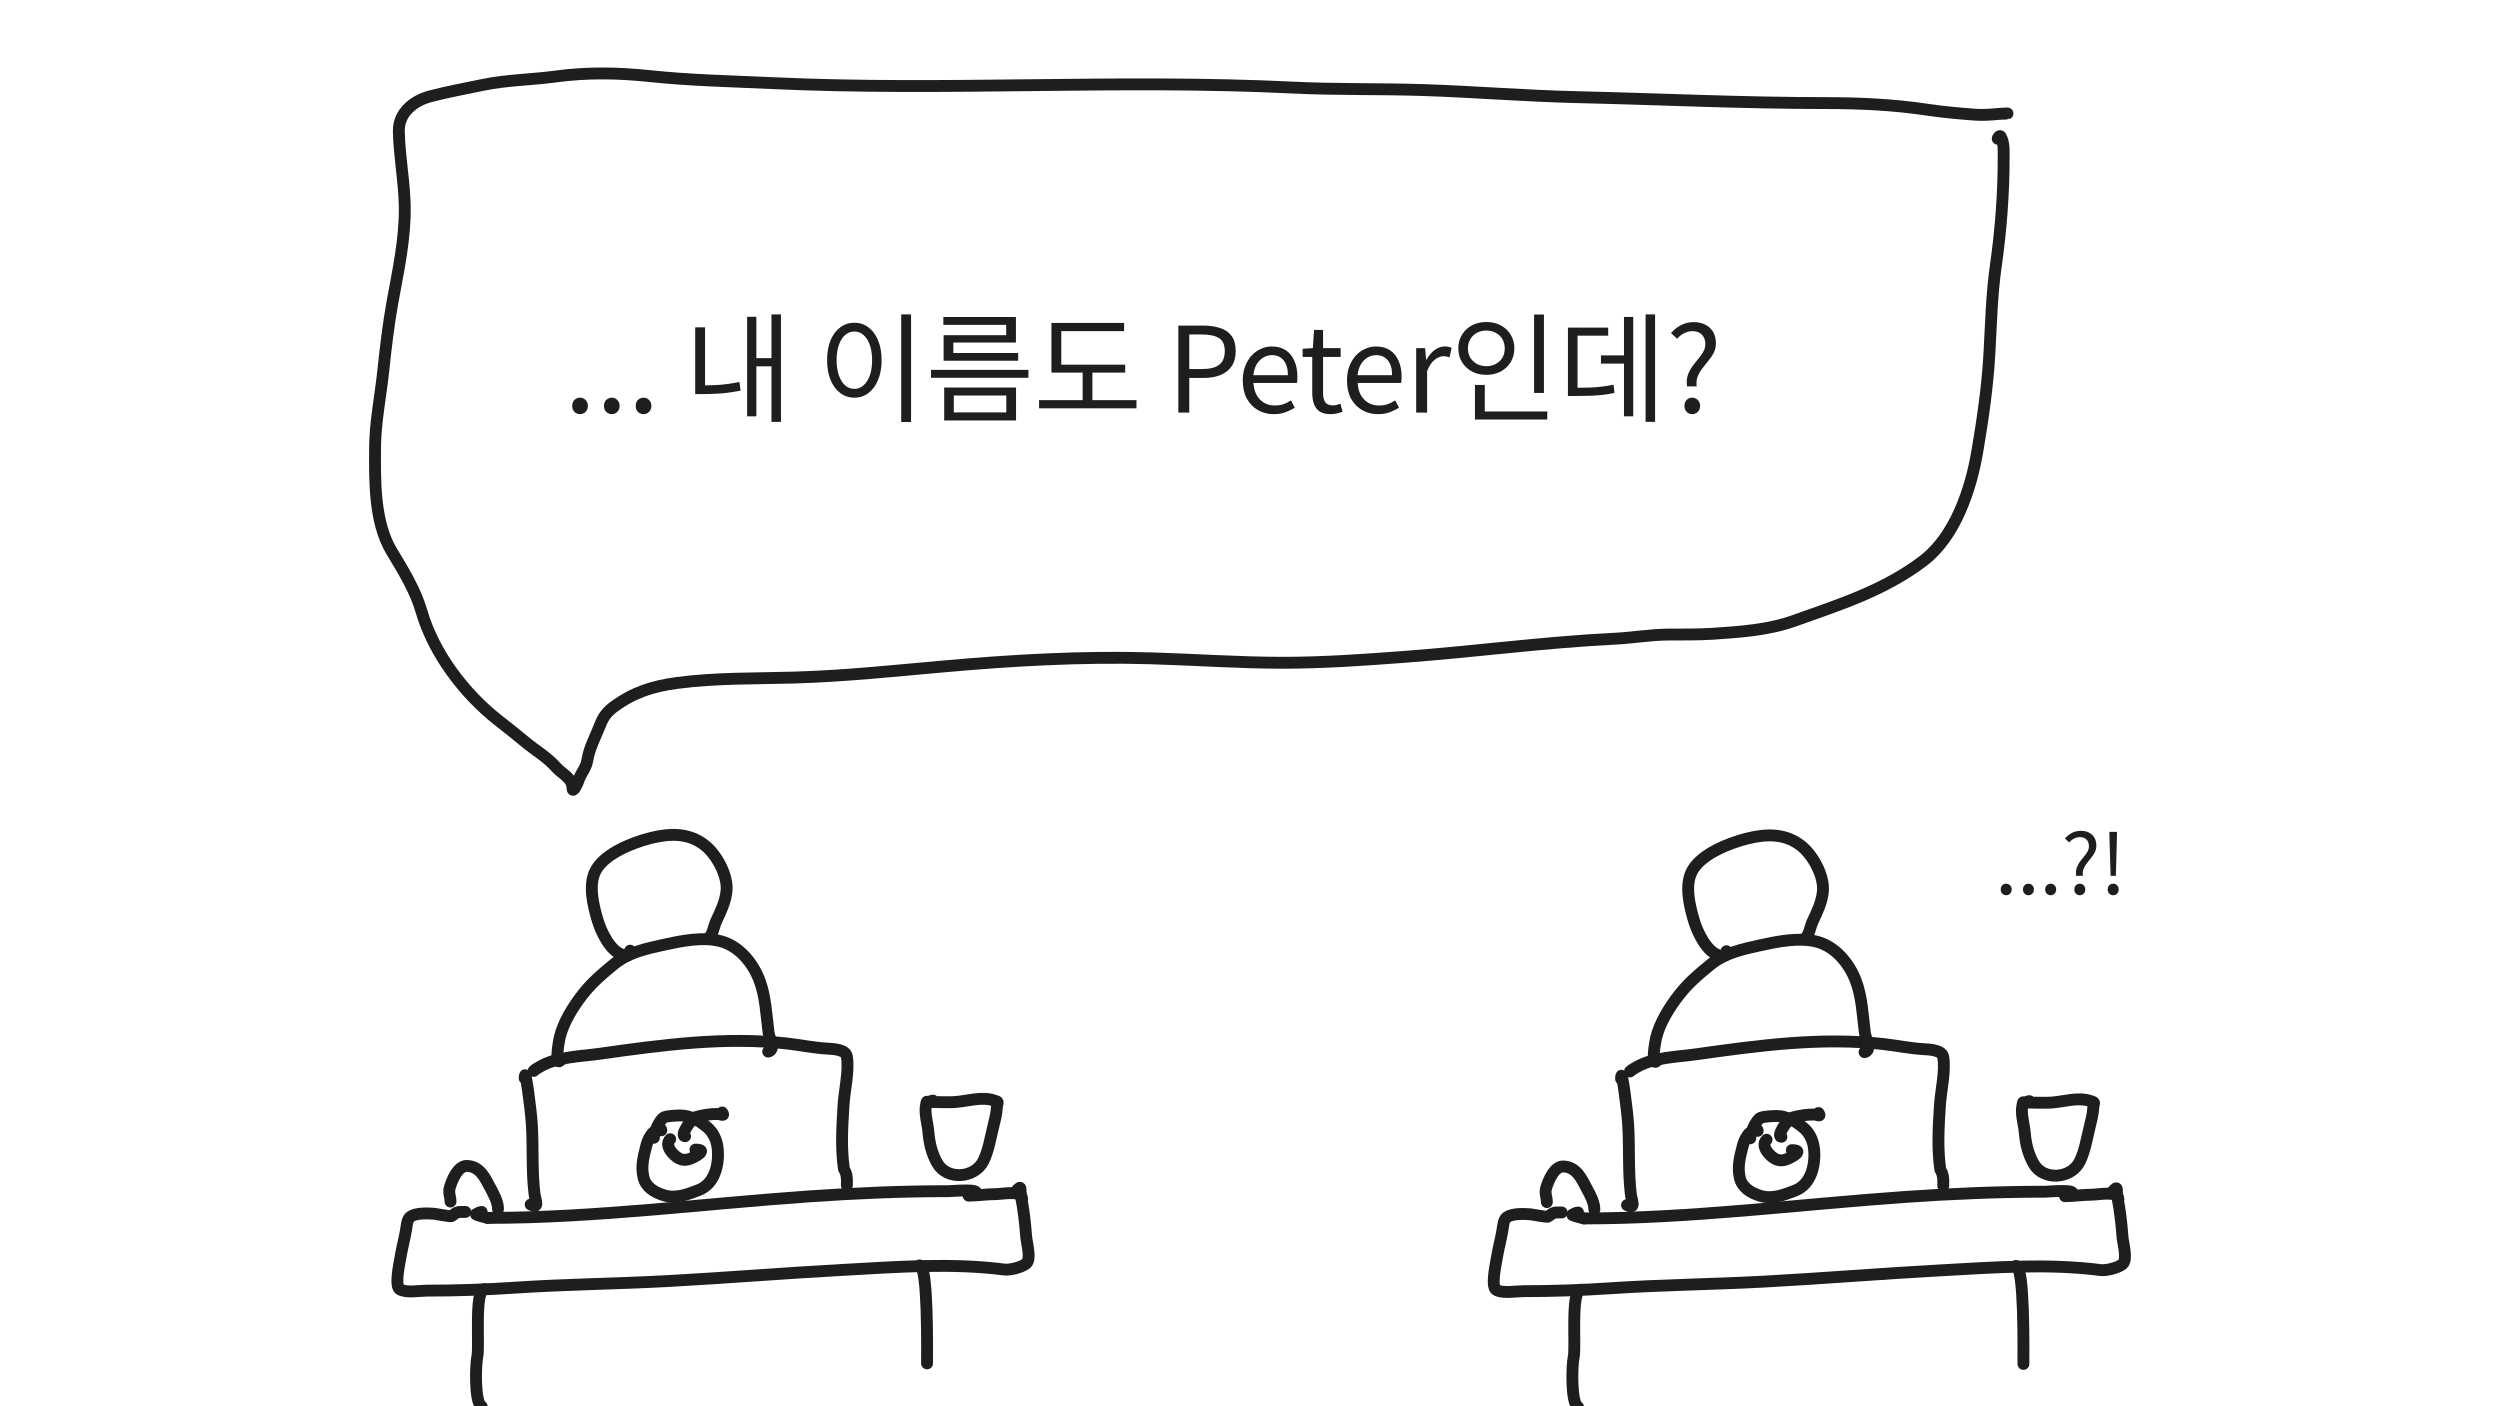<svg width="1600" height="900" viewBox="0 0 1600 900" fill="none" xmlns="http://www.w3.org/2000/svg">
<rect x="0" y="0" width="1600" height="900" fill="#808080" stroke="none"/>
<g clip-path="url(#clip0_2_893)">
<rect width="1600" height="900" fill="white"/>
<path d="M403.289 608.428C403.289 611.361 402.016 611.892 399.014 611.225C390.656 609.368 384.584 596.024 382.492 589.003C379.631 579.397 376.188 565.546 381.648 556.382C387.847 545.975 404.965 539.256 416.063 536.429C428.701 533.21 441.236 532.783 451.693 541.497C458.853 547.463 465.832 560.316 464.995 569.948C464.383 576.983 461.36 583.15 458.397 589.425C456.729 592.956 456.19 599.079 452.696 600.827" stroke="#1E1E1E" stroke-width="7.601" stroke-linecap="round" stroke-linejoin="round"/>
<path d="M358.634 678.737C354.899 682.472 357.61 666.447 358.211 663.957C360.544 654.294 366.817 644.211 372.886 636.456C378.861 628.821 385.382 623.266 392.838 617.19C402.255 609.517 413.368 607.165 424.931 604.627C436.058 602.185 449.87 599.36 461.195 602.357C473.023 605.488 481.666 616.112 485.898 626.955C489.988 637.436 490.44 649.62 491.863 660.685C492.391 664.795 496.519 671.819 491.651 673.036" stroke="#1E1E1E" stroke-width="7.601" stroke-linecap="round" stroke-linejoin="round"/>
<path d="M335.83 690.139C335.83 680.205 339.757 709.678 340.37 719.592C341.277 734.272 340.299 749.353 342.059 763.932C342.565 768.126 345.519 773.844 339.631 770.899" stroke="#1E1E1E" stroke-width="7.601" stroke-linecap="round" stroke-linejoin="round"/>
<path d="M341.531 685.388C342.712 684.206 344.451 683.362 345.859 682.537C356.487 676.316 371.906 676.092 383.811 674.409C423.337 668.821 463.924 663.292 503.844 667.863C512.505 668.855 521.043 670.662 529.761 671.136C533.212 671.323 541.286 671.636 542.007 676.203C543.488 685.58 540.484 697.464 539.896 706.818C539.026 720.673 538.141 734.333 540.107 748.096" stroke="#1E1E1E" stroke-width="7.601" stroke-linecap="round" stroke-linejoin="round"/>
<path d="M541.057 749.997C542.287 753.072 542.007 755.364 542.007 758.548" stroke="#1E1E1E" stroke-width="7.601" stroke-linecap="round" stroke-linejoin="round"/>
<path d="M308.276 775.65C307.272 775.65 305.471 776.552 304.634 777.075C303.979 777.485 311.503 779.336 312.077 779.45" stroke="#1E1E1E" stroke-width="7.601" stroke-linecap="round" stroke-linejoin="round"/>
<path d="M312.077 779.451C380.921 779.451 449.392 770.456 517.938 765.674C547.797 763.591 577.427 762.348 607.355 762.348C608.991 762.348 629.35 760.494 623.718 764.249" stroke="#1E1E1E" stroke-width="7.601" stroke-linecap="round" stroke-linejoin="round"/>
<path d="M297.825 775.65C292.916 775.65 292.959 775.259 289.063 778.289C288.438 778.775 279.051 776.905 277.873 776.811C273.706 776.48 266.253 776.182 262.671 778.711C260.419 780.301 260.243 785.114 259.82 787.474C258.692 793.766 257.008 799.951 256.02 806.265C255.533 809.375 252.432 823.379 256.02 825.268C260.382 827.563 268.387 826.006 273.122 826.006C292.035 826.006 310.723 825.365 329.602 824.106C362.118 821.938 394.716 821.642 427.254 819.883C464.818 817.853 502.325 814.754 539.896 812.705C574.112 810.838 608.599 808.151 642.721 812.494C646.368 812.958 653.825 811.096 656.762 808.693C660.142 805.928 657.046 795.28 656.762 791.591C656.06 782.472 655.157 774.277 653.384 765.41C652.64 761.693 654.342 757.525 650.322 762.348" stroke="#1E1E1E" stroke-width="7.601" stroke-linecap="round" stroke-linejoin="round"/>
<path d="M619.918 765.199C625.517 765.199 631.427 764.248 637.231 764.248C641.38 764.248 654.123 761.528 654.123 767.099" stroke="#1E1E1E" stroke-width="7.601" stroke-linecap="round" stroke-linejoin="round"/>
<path d="M588.564 809.854C593.984 809.854 593.314 864.13 593.314 872.563" stroke="#1E1E1E" stroke-width="7.601" stroke-linecap="round" stroke-linejoin="round"/>
<path d="M288.324 768.999C288.324 765.757 286.813 763.445 287.902 759.867C289.344 755.128 293.055 745.92 298.987 746.196C307.424 746.588 310.579 754.19 313.977 760.501C316.055 764.359 318.728 769.296 318.728 773.75" stroke="#1E1E1E" stroke-width="7.601" stroke-linecap="round" stroke-linejoin="round"/>
<path d="M593.315 706.29C593.315 702.955 592.514 707.702 592.417 708.719C591.928 713.854 593.8 719.614 594.212 724.765C594.775 731.801 596.384 738.23 599.754 744.296C606.009 755.554 623.932 754.221 629.419 742.923C632.703 736.162 633.78 728.701 635.595 721.44C636.513 717.77 637.749 712.915 637.971 709.141C638.218 704.929 639.95 705.438 635.859 704.179C627.959 701.748 619.316 704.72 611.367 705.288C607.285 705.579 603.108 705.34 599.015 705.34C596.938 705.34 592.347 705.344 597.115 704.39" stroke="#1E1E1E" stroke-width="7.601" stroke-linecap="round" stroke-linejoin="round"/>
<path d="M310.177 825.057C303.411 825.057 307 861.445 305.479 868.287C304.338 873.42 303.646 897.801 308.277 900.117" stroke="#1E1E1E" stroke-width="7.601" stroke-linecap="round" stroke-linejoin="round"/>
<path d="M423.242 723.393C423.242 720.841 418.671 724.164 418.017 724.818C415.936 726.898 414.451 730 413.741 732.841C411.963 739.952 410.162 746.006 411.788 753.322C413.229 759.809 418.893 763.13 424.931 764.987C432.634 767.357 440.06 764.358 447.207 761.609C457.576 757.621 460.412 744.859 459.294 734.795C458.735 729.757 456.585 724.879 452.696 721.546C450.88 719.989 446.304 716.529 444.092 715.792C441.085 714.79 438.76 713.892 435.594 713.892C433.189 713.892 427.264 714.16 425.142 715.053C422.243 716.274 418.492 724.725 418.492 728.144" stroke="#1E1E1E" stroke-width="7.601" stroke-linecap="round" stroke-linejoin="round"/>
<path d="M428.943 729.094C424.796 733.24 431.314 739.828 434.643 741.445C438.327 743.235 441.662 741.921 445.042 740.02C449.132 737.72 450.618 735.745 445.095 735.745" stroke="#1E1E1E" stroke-width="7.601" stroke-linecap="round" stroke-linejoin="round"/>
<path d="M438.444 727.193C434.905 727.193 442.211 715.752 445.623 714.842C450.323 713.588 454.405 712.942 459.294 712.942C461.273 712.942 464.071 714.801 462.197 711.991" stroke="#1E1E1E" stroke-width="7.601" stroke-linecap="round" stroke-linejoin="round"/>
<path d="M1104.96 608.773C1104.96 611.706 1103.69 612.238 1100.68 611.571C1092.33 609.713 1086.25 596.37 1084.16 589.348C1081.3 579.743 1077.86 565.891 1083.32 556.727C1089.52 546.32 1106.64 539.601 1117.73 536.774C1130.37 533.555 1142.91 533.128 1153.36 541.842C1160.52 547.808 1167.5 560.661 1166.67 570.293C1166.05 577.328 1163.03 583.496 1160.07 589.77C1158.4 593.301 1157.86 599.425 1154.37 601.172" stroke="#1E1E1E" stroke-width="7.601" stroke-linecap="round" stroke-linejoin="round"/>
<path d="M1060.3 679.082C1056.57 682.817 1059.28 666.792 1059.88 664.302C1062.21 654.639 1068.49 644.556 1074.56 636.802C1080.53 629.166 1087.05 623.611 1094.51 617.535C1103.92 609.862 1115.04 607.511 1126.6 604.972C1137.73 602.53 1151.54 599.705 1162.86 602.703C1174.69 605.834 1183.34 616.457 1187.57 627.3C1191.66 637.781 1192.11 649.965 1193.53 661.03C1194.06 665.14 1198.19 672.164 1193.32 673.381" stroke="#1E1E1E" stroke-width="7.601" stroke-linecap="round" stroke-linejoin="round"/>
<path d="M1037.5 690.484C1037.5 680.55 1041.43 710.023 1042.04 719.938C1042.95 734.617 1041.97 749.699 1043.73 764.277C1044.24 768.471 1047.19 774.189 1041.3 771.245" stroke="#1E1E1E" stroke-width="7.601" stroke-linecap="round" stroke-linejoin="round"/>
<path d="M1043.2 685.733C1044.38 684.552 1046.12 683.707 1047.53 682.883C1058.16 676.662 1073.58 676.437 1085.48 674.754C1125.01 669.167 1165.6 663.638 1205.52 668.209C1214.18 669.2 1222.71 671.007 1231.43 671.481C1234.88 671.669 1242.96 671.982 1243.68 676.549C1245.16 685.926 1242.16 697.81 1241.57 707.164C1240.7 721.019 1239.81 734.678 1241.78 748.442" stroke="#1E1E1E" stroke-width="7.601" stroke-linecap="round" stroke-linejoin="round"/>
<path d="M1242.73 750.342C1243.96 753.417 1243.68 755.709 1243.68 758.893" stroke="#1E1E1E" stroke-width="7.601" stroke-linecap="round" stroke-linejoin="round"/>
<path d="M1009.95 775.995C1008.94 775.995 1007.14 776.897 1006.31 777.42C1005.65 777.83 1013.17 779.681 1013.75 779.796" stroke="#1E1E1E" stroke-width="7.601" stroke-linecap="round" stroke-linejoin="round"/>
<path d="M1013.75 779.796C1082.59 779.796 1151.06 770.801 1219.61 766.019C1249.47 763.936 1279.1 762.693 1309.03 762.693C1310.66 762.693 1331.02 760.839 1325.39 764.594" stroke="#1E1E1E" stroke-width="7.601" stroke-linecap="round" stroke-linejoin="round"/>
<path d="M999.496 775.995C994.587 775.995 994.629 775.605 990.734 778.634C990.109 779.121 980.722 777.25 979.544 777.157C975.376 776.825 967.924 776.528 964.341 779.057C962.09 780.646 961.914 785.46 961.491 787.819C960.363 794.111 958.679 800.296 957.691 806.61C957.204 809.721 954.103 823.725 957.691 825.613C962.053 827.909 970.058 826.352 974.793 826.352C993.706 826.352 1012.39 825.71 1031.27 824.452C1063.79 822.284 1096.39 821.988 1128.92 820.229C1166.49 818.198 1204 815.1 1241.57 813.05C1275.78 811.184 1310.27 808.496 1344.39 812.839C1348.04 813.303 1355.5 811.442 1358.43 809.039C1361.81 806.273 1358.72 795.625 1358.43 791.936C1357.73 782.817 1356.83 774.622 1355.05 765.755C1354.31 762.038 1356.01 757.87 1351.99 762.693" stroke="#1E1E1E" stroke-width="7.601" stroke-linecap="round" stroke-linejoin="round"/>
<path d="M1321.59 765.544C1327.19 765.544 1333.1 764.594 1338.9 764.594C1343.05 764.594 1355.79 761.873 1355.79 767.444" stroke="#1E1E1E" stroke-width="7.601" stroke-linecap="round" stroke-linejoin="round"/>
<path d="M1290.24 810.2C1295.66 810.2 1294.99 864.476 1294.99 872.908" stroke="#1E1E1E" stroke-width="7.601" stroke-linecap="round" stroke-linejoin="round"/>
<path d="M989.995 769.344C989.995 766.102 988.483 763.79 989.572 760.212C991.015 755.473 994.726 746.265 1000.66 746.541C1009.09 746.934 1012.25 754.535 1015.65 760.846C1017.73 764.704 1020.4 769.641 1020.4 774.095" stroke="#1E1E1E" stroke-width="7.601" stroke-linecap="round" stroke-linejoin="round"/>
<path d="M1294.99 706.636C1294.99 703.3 1294.18 708.048 1294.09 709.064C1293.6 714.199 1295.47 719.959 1295.88 725.111C1296.45 732.146 1298.06 738.575 1301.43 744.641C1307.68 755.899 1325.6 754.567 1331.09 743.269C1334.37 736.508 1335.45 729.047 1337.27 721.785C1338.18 718.116 1339.42 713.261 1339.64 709.486C1339.89 705.275 1341.62 705.783 1337.53 704.525C1329.63 702.094 1320.99 705.065 1313.04 705.633C1308.96 705.925 1304.78 705.686 1300.69 705.686C1298.61 705.686 1294.02 705.689 1298.79 704.736" stroke="#1E1E1E" stroke-width="7.601" stroke-linecap="round" stroke-linejoin="round"/>
<path d="M1011.85 825.402C1005.08 825.402 1008.67 861.79 1007.15 868.632C1006.01 873.765 1005.32 898.146 1009.95 900.462" stroke="#1E1E1E" stroke-width="7.601" stroke-linecap="round" stroke-linejoin="round"/>
<path d="M1124.91 723.738C1124.91 721.186 1120.34 724.509 1119.69 725.163C1117.61 727.243 1116.12 730.345 1115.41 733.187C1113.63 740.297 1111.83 746.351 1113.46 753.667C1114.9 760.154 1120.56 763.475 1126.6 765.333C1134.3 767.702 1141.73 764.703 1148.88 761.954C1159.25 757.966 1162.08 745.204 1160.96 735.14C1160.41 730.102 1158.26 725.224 1154.37 721.891C1152.55 720.334 1147.97 716.874 1145.76 716.137C1142.76 715.135 1140.43 714.237 1137.26 714.237C1134.86 714.237 1128.93 714.505 1126.81 715.398C1123.91 716.619 1120.16 725.07 1120.16 728.489" stroke="#1E1E1E" stroke-width="7.601" stroke-linecap="round" stroke-linejoin="round"/>
<path d="M1130.61 729.439C1126.47 733.585 1132.99 740.173 1136.31 741.791C1140 743.58 1143.33 742.267 1146.71 740.365C1150.8 738.065 1152.29 736.09 1146.77 736.09" stroke="#1E1E1E" stroke-width="7.601" stroke-linecap="round" stroke-linejoin="round"/>
<path d="M1140.11 727.539C1136.58 727.539 1143.88 716.097 1147.29 715.187C1151.99 713.934 1156.08 713.287 1160.96 713.287C1162.94 713.287 1165.74 715.146 1163.87 712.337" stroke="#1E1E1E" stroke-width="7.601" stroke-linecap="round" stroke-linejoin="round"/>
<path d="M1278.53 88.778C1278.53 88.055 1279.86 86.398 1280.43 87.406C1282.77 91.486 1282.33 96.749 1282.33 101.235C1282.33 124.066 1280.6 147.169 1277.37 169.75C1274.64 188.845 1274.3 207.456 1273.2 226.652C1272.02 247.466 1268.94 268.605 1265.44 289.149C1261.3 313.429 1251.29 343.341 1231.03 358.825C1206.09 377.883 1177.38 386.933 1148.15 397.358C1131.75 403.211 1113.69 404.442 1096.43 405.593C1086.75 406.238 1077.08 406.028 1067.39 406.12C1056.05 406.229 1044.92 408.202 1033.61 408.76C988.606 410.98 943.94 417.011 899.011 420.372C872.864 422.328 847.298 424.173 821.047 424.173C792.876 424.173 764.835 422.156 736.697 421.322C692.267 420.006 647.792 422.603 603.521 426.548C572.141 429.344 540.319 432.695 508.825 433.621C483.933 434.353 458.338 433.786 433.607 437.052C418.075 439.104 405.727 442.951 393.068 452.202C388.828 455.3 386.111 458.665 384.253 463.55C381.452 470.916 377.075 478.672 375.913 486.512C375.144 491.702 371.387 495.193 370.001 500.183C369.728 501.167 366.412 508.114 366.412 504.458C366.412 497.925 359.686 495.352 355.855 490.998C350.114 484.474 342.628 480.278 336.008 474.741C330.409 470.058 324.64 465.512 318.905 461.017C296.919 443.784 277.461 417.98 269.71 391.13C265.822 377.66 257.916 364.873 250.707 352.913C239.386 334.13 239.914 307.428 240.045 286.404C240.147 270.134 243.557 253.764 245.271 237.578C246.842 222.738 248.566 207.764 251.235 193.081C254.876 173.058 259.32 152.908 259.048 132.484C258.832 116.302 255.545 100.143 255.247 84.028C255.025 72.058 264.828 64.404 275.358 61.647C286.435 58.746 297.669 56.708 308.876 54.362C324.324 51.129 340.266 51.059 355.908 48.926C375.604 46.24 395.685 46.565 415.396 48.662C441.622 51.452 467.939 51.981 494.257 53.201C605.189 58.344 716.368 50.584 827.276 56.051C855.15 57.426 882.961 56.727 910.834 57.635C943.653 58.704 976.352 61.414 1009.23 62.175C1062.35 63.403 1115.26 65.975 1168.42 65.975C1190.52 65.975 1211.92 66.972 1233.77 70.251C1243.59 71.724 1253.64 72.59 1263.54 73.365C1269.1 73.8 1274.49 73.345 1280.01 72.837C1280.96 72.75 1287.75 72.626 1283.28 72.626" stroke="#1E1E1E" stroke-width="7.601" stroke-linecap="round" stroke-linejoin="round"/>
<path d="M371.231 265.069C369.863 265.069 368.672 264.588 367.659 263.625C366.696 262.611 366.215 261.345 366.215 259.824C366.215 258.203 366.696 256.911 367.659 255.948C368.672 254.985 369.863 254.504 371.231 254.504C372.6 254.504 373.765 254.985 374.728 255.948C375.741 256.911 376.248 258.203 376.248 259.824C376.248 261.345 375.741 262.611 374.728 263.625C373.765 264.588 372.6 265.069 371.231 265.069ZM391.55 265.069C390.182 265.069 388.991 264.588 387.978 263.625C387.015 262.611 386.534 261.345 386.534 259.824C386.534 258.203 387.015 256.911 387.978 255.948C388.991 254.985 390.182 254.504 391.55 254.504C392.919 254.504 394.084 254.985 395.047 255.948C396.06 256.911 396.567 258.203 396.567 259.824C396.567 261.345 396.06 262.611 395.047 263.625C394.084 264.588 392.919 265.069 391.55 265.069ZM411.87 265.069C410.501 265.069 409.311 264.588 408.297 263.625C407.334 262.611 406.853 261.345 406.853 259.824C406.853 258.203 407.334 256.911 408.297 255.948C409.311 254.985 410.501 254.504 411.87 254.504C413.238 254.504 414.403 254.985 415.366 255.948C416.379 256.911 416.886 258.203 416.886 259.824C416.886 261.345 416.379 262.611 415.366 263.625C414.403 264.588 413.238 265.069 411.87 265.069ZM493.729 201.221H499.81V270.01H493.729V201.221ZM482.251 229.192H495.477V234.437H482.251V229.192ZM478.147 202.741H484.076V266.437H478.147V202.741ZM444.93 209.506H451.239V249.183H444.93V209.506ZM444.93 246.675H449.263C452.861 246.675 456.636 246.548 460.588 246.295C464.541 245.991 468.747 245.382 473.206 244.47L473.966 250.019C469.304 250.931 464.946 251.539 460.892 251.843C456.839 252.097 452.962 252.223 449.263 252.223H444.93V246.675ZM576.774 201.221H583.083V270.086H576.774V201.221ZM546.826 206.541C550.221 206.541 553.211 207.529 555.795 209.506C558.43 211.431 560.483 214.193 561.952 217.791C563.472 221.389 564.232 225.62 564.232 230.484C564.232 235.349 563.472 239.58 561.952 243.178C560.483 246.776 558.43 249.563 555.795 251.539C553.211 253.516 550.221 254.504 546.826 254.504C543.431 254.504 540.416 253.516 537.781 251.539C535.146 249.563 533.068 246.776 531.548 243.178C530.079 239.58 529.344 235.349 529.344 230.484C529.344 225.62 530.079 221.389 531.548 217.791C533.068 214.193 535.146 211.431 537.781 209.506C540.416 207.529 543.431 206.541 546.826 206.541ZM546.826 212.166C544.546 212.166 542.544 212.926 540.821 214.446C539.149 215.916 537.832 218.044 536.869 220.831C535.906 223.568 535.425 226.785 535.425 230.484C535.425 234.184 535.906 237.427 536.869 240.214C537.832 242.95 539.149 245.078 540.821 246.599C542.544 248.119 544.546 248.879 546.826 248.879C549.056 248.879 551.007 248.119 552.679 246.599C554.402 245.078 555.745 242.95 556.707 240.214C557.67 237.427 558.152 234.184 558.152 230.484C558.152 226.785 557.67 223.568 556.707 220.831C555.745 218.044 554.402 215.916 552.679 214.446C551.007 212.926 549.056 212.166 546.826 212.166ZM595.847 236.717H658.175V241.81H595.847V236.717ZM603.752 202.893H650.194V219.235H610.137V228.28H603.904V214.522H643.961V207.909H603.752V202.893ZM603.904 225.924H651.638V230.865H603.904V225.924ZM604.284 248.043H650.27V269.098H604.284V248.043ZM644.037 253.135H610.441V263.929H644.037V253.135ZM672.915 233.373H720.117V238.466H672.915V233.373ZM665.01 256.1H727.338V261.345H665.01V256.1ZM692.906 235.577H699.138V258.152H692.906V235.577ZM672.915 206.693H719.433V211.938H679.224V235.653H672.915V206.693ZM754.136 264.081V208.366H770.022C774.177 208.366 777.826 208.898 780.968 209.962C784.109 210.975 786.542 212.673 788.264 215.054C789.987 217.436 790.849 220.654 790.849 224.708C790.849 228.61 789.987 231.827 788.264 234.361C786.542 236.895 784.135 238.795 781.044 240.062C777.952 241.278 774.38 241.886 770.326 241.886H761.129V264.081H754.136ZM761.129 236.185H769.414C774.279 236.185 777.902 235.273 780.283 233.449C782.665 231.625 783.856 228.711 783.856 224.708C783.856 220.654 782.614 217.867 780.131 216.347C777.699 214.826 774.025 214.066 769.11 214.066H761.129V236.185ZM815.137 265.069C811.438 265.069 808.093 264.208 805.104 262.485C802.114 260.762 799.732 258.304 797.959 255.112C796.236 251.869 795.374 247.992 795.374 243.482C795.374 240.087 795.881 237.072 796.895 234.437C797.908 231.751 799.276 229.471 800.999 227.596C802.773 225.67 804.774 224.226 807.004 223.263C809.234 222.25 811.514 221.743 813.845 221.743C817.392 221.743 820.382 222.529 822.814 224.1C825.246 225.67 827.096 227.925 828.363 230.865C829.68 233.753 830.339 237.173 830.339 241.126C830.339 241.886 830.314 242.595 830.263 243.254C830.212 243.913 830.136 244.521 830.035 245.078H802.215C802.367 248.017 803.026 250.576 804.192 252.755C805.408 254.884 807.004 256.556 808.98 257.772C810.956 258.938 813.262 259.52 815.897 259.52C817.924 259.52 819.748 259.242 821.37 258.684C823.042 258.076 824.664 257.265 826.235 256.252L828.667 260.889C826.893 262.054 824.892 263.042 822.662 263.853C820.432 264.664 817.924 265.069 815.137 265.069ZM802.139 240.138H824.258C824.258 235.983 823.346 232.815 821.522 230.636C819.748 228.407 817.24 227.292 813.997 227.292C812.071 227.292 810.247 227.799 808.524 228.812C806.852 229.826 805.433 231.27 804.268 233.145C803.153 235.02 802.443 237.351 802.139 240.138ZM851.549 265.069C848.66 265.069 846.355 264.512 844.632 263.397C842.909 262.231 841.668 260.61 840.907 258.532C840.198 256.455 839.843 254.048 839.843 251.311V228.432H833.686V223.187L840.223 222.807L840.983 211.178H846.76V222.807H858.01V228.432H846.76V251.539C846.76 254.022 847.216 255.973 848.128 257.392C849.091 258.76 850.763 259.444 853.145 259.444C853.905 259.444 854.716 259.343 855.577 259.14C856.439 258.887 857.199 258.608 857.858 258.304L859.226 263.549C858.06 263.954 856.819 264.309 855.501 264.613C854.184 264.917 852.866 265.069 851.549 265.069ZM881.829 265.069C878.13 265.069 874.786 264.208 871.796 262.485C868.806 260.762 866.425 258.304 864.651 255.112C862.928 251.869 862.067 247.992 862.067 243.482C862.067 240.087 862.573 237.072 863.587 234.437C864.6 231.751 865.969 229.471 867.692 227.596C869.465 225.67 871.467 224.226 873.696 223.263C875.926 222.25 878.206 221.743 880.537 221.743C884.084 221.743 887.074 222.529 889.506 224.1C891.939 225.67 893.788 227.925 895.055 230.865C896.373 233.753 897.031 237.173 897.031 241.126C897.031 241.886 897.006 242.595 896.955 243.254C896.905 243.913 896.829 244.521 896.727 245.078H868.908C869.06 248.017 869.718 250.576 870.884 252.755C872.1 254.884 873.696 256.556 875.673 257.772C877.649 258.938 879.954 259.52 882.589 259.52C884.616 259.52 886.441 259.242 888.062 258.684C889.734 258.076 891.356 257.265 892.927 256.252L895.359 260.889C893.586 262.054 891.584 263.042 889.354 263.853C887.125 264.664 884.616 265.069 881.829 265.069ZM868.832 240.138H890.951C890.951 235.983 890.038 232.815 888.214 230.636C886.441 228.407 883.932 227.292 880.689 227.292C878.764 227.292 876.939 227.799 875.217 228.812C873.544 229.826 872.125 231.27 870.96 233.145C869.845 235.02 869.136 237.351 868.832 240.138ZM906.359 264.081V222.807H912.059L912.744 230.332H912.896C914.314 227.697 916.037 225.62 918.064 224.1C920.142 222.529 922.321 221.743 924.601 221.743C925.564 221.743 926.375 221.819 927.033 221.971C927.743 222.073 928.402 222.301 929.01 222.655L927.717 228.66C927.008 228.458 926.375 228.306 925.817 228.204C925.26 228.052 924.55 227.976 923.689 227.976C922.017 227.976 920.218 228.711 918.292 230.18C916.367 231.599 914.72 234.057 913.352 237.553V264.081H906.359ZM981.814 201.297H988.122V251.463H981.814V201.297ZM943.961 263.321H990.251V268.49H943.961V263.321ZM943.961 246.371H950.269V265.069H943.961V246.371ZM951.258 206.085C954.703 206.085 957.769 206.795 960.455 208.213C963.14 209.632 965.269 211.634 966.84 214.218C968.41 216.752 969.196 219.666 969.196 222.959C969.196 226.253 968.41 229.192 966.84 231.777C965.269 234.31 963.14 236.312 960.455 237.781C957.769 239.2 954.703 239.91 951.258 239.91C947.862 239.91 944.797 239.2 942.06 237.781C939.375 236.312 937.246 234.31 935.675 231.777C934.105 229.192 933.319 226.253 933.319 222.959C933.319 219.666 934.105 216.752 935.675 214.218C937.246 211.634 939.375 209.632 942.06 208.213C944.797 206.795 947.862 206.085 951.258 206.085ZM951.258 211.558C949.028 211.558 947.026 212.039 945.253 213.002C943.479 213.965 942.06 215.308 940.996 217.031C939.983 218.754 939.476 220.73 939.476 222.959C939.476 225.24 939.983 227.241 940.996 228.964C942.06 230.636 943.479 231.954 945.253 232.917C947.026 233.88 949.028 234.361 951.258 234.361C953.487 234.361 955.489 233.88 957.262 232.917C959.087 231.954 960.505 230.636 961.519 228.964C962.532 227.241 963.039 225.24 963.039 222.959C963.039 220.73 962.532 218.754 961.519 217.031C960.505 215.308 959.087 213.965 957.262 213.002C955.489 212.039 953.487 211.558 951.258 211.558ZM1053.18 201.221H1059.26V270.01H1053.18V201.221ZM1024.6 227.444H1041.93V232.689H1024.6V227.444ZM1039.35 202.817H1045.28V266.437H1039.35V202.817ZM1003.47 248.195H1007.88C1011.43 248.195 1014.57 248.144 1017.3 248.043C1020.09 247.941 1022.7 247.739 1025.13 247.435C1027.62 247.131 1030.12 246.725 1032.66 246.219L1033.27 251.463C1030.68 252.021 1028.12 252.451 1025.59 252.755C1023.06 253.009 1020.37 253.186 1017.53 253.287C1014.75 253.389 1011.53 253.44 1007.88 253.44H1003.47V248.195ZM1003.47 209.658H1029.24V214.826H1009.63V250.247H1003.47V209.658ZM1079.7 247.283C1079.35 244.648 1079.5 242.291 1080.16 240.214C1080.87 238.136 1081.83 236.261 1083.05 234.589C1084.26 232.917 1085.5 231.321 1086.77 229.8C1088.09 228.28 1089.18 226.76 1090.04 225.24C1090.95 223.669 1091.41 221.971 1091.41 220.147C1091.41 218.627 1091.1 217.259 1090.5 216.043C1089.89 214.776 1088.98 213.788 1087.76 213.078C1086.54 212.318 1085.02 211.938 1083.2 211.938C1081.32 211.938 1079.55 212.369 1077.88 213.23C1076.21 214.041 1074.71 215.232 1073.39 216.803L1069.44 213.154C1071.21 211.127 1073.32 209.455 1075.75 208.137C1078.18 206.82 1080.92 206.161 1083.96 206.161C1086.85 206.161 1089.36 206.719 1091.48 207.833C1093.61 208.898 1095.26 210.443 1096.42 212.47C1097.59 214.497 1098.17 216.904 1098.17 219.691C1098.17 221.971 1097.72 223.998 1096.8 225.772C1095.89 227.545 1094.78 229.218 1093.46 230.788C1092.14 232.359 1090.85 233.981 1089.58 235.653C1088.32 237.275 1087.3 239.023 1086.54 240.898C1085.78 242.722 1085.56 244.85 1085.86 247.283H1079.7ZM1082.97 265.069C1081.6 265.069 1080.44 264.588 1079.47 263.625C1078.51 262.611 1078.03 261.345 1078.03 259.824C1078.03 258.203 1078.51 256.911 1079.47 255.948C1080.44 254.985 1081.6 254.504 1082.97 254.504C1084.39 254.504 1085.58 254.985 1086.54 255.948C1087.56 256.911 1088.06 258.203 1088.06 259.824C1088.06 261.345 1087.56 262.611 1086.54 263.625C1085.58 264.588 1084.39 265.069 1082.97 265.069Z" fill="#1E1E1E"/>
<path d="M1283.98 572.958C1283.03 572.958 1282.19 572.621 1281.48 571.947C1280.81 571.238 1280.47 570.351 1280.47 569.287C1280.47 568.152 1280.81 567.247 1281.48 566.573C1282.19 565.899 1283.03 565.563 1283.98 565.563C1284.94 565.563 1285.76 565.899 1286.43 566.573C1287.14 567.247 1287.5 568.152 1287.5 569.287C1287.5 570.351 1287.14 571.238 1286.43 571.947C1285.76 572.621 1284.94 572.958 1283.98 572.958ZM1298.21 572.958C1297.25 572.958 1296.42 572.621 1295.71 571.947C1295.03 571.238 1294.7 570.351 1294.7 569.287C1294.7 568.152 1295.03 567.247 1295.71 566.573C1296.42 565.899 1297.25 565.563 1298.21 565.563C1299.16 565.563 1299.98 565.899 1300.65 566.573C1301.36 567.247 1301.72 568.152 1301.72 569.287C1301.72 570.351 1301.36 571.238 1300.65 571.947C1299.98 572.621 1299.16 572.958 1298.21 572.958ZM1312.43 572.958C1311.47 572.958 1310.64 572.621 1309.93 571.947C1309.26 571.238 1308.92 570.351 1308.92 569.287C1308.92 568.152 1309.26 567.247 1309.93 566.573C1310.64 565.899 1311.47 565.563 1312.43 565.563C1313.39 565.563 1314.2 565.899 1314.88 566.573C1315.59 567.247 1315.94 568.152 1315.94 569.287C1315.94 570.351 1315.59 571.238 1314.88 571.947C1314.2 572.621 1313.39 572.958 1312.43 572.958ZM1328.73 560.508C1328.48 558.663 1328.59 557.014 1329.05 555.56C1329.54 554.105 1330.22 552.793 1331.07 551.622C1331.92 550.452 1332.79 549.334 1333.68 548.27C1334.6 547.206 1335.36 546.142 1335.97 545.078C1336.6 543.978 1336.92 542.79 1336.92 541.513C1336.92 540.449 1336.71 539.491 1336.28 538.64C1335.86 537.753 1335.22 537.061 1334.37 536.565C1333.52 536.033 1332.45 535.767 1331.18 535.767C1329.86 535.767 1328.62 536.068 1327.45 536.671C1326.28 537.239 1325.24 538.072 1324.31 539.172L1321.55 536.618C1322.79 535.199 1324.26 534.028 1325.96 533.106C1327.66 532.184 1329.58 531.723 1331.71 531.723C1333.73 531.723 1335.49 532.113 1336.98 532.893C1338.47 533.638 1339.62 534.72 1340.43 536.139C1341.25 537.558 1341.66 539.243 1341.66 541.194C1341.66 542.79 1341.34 544.209 1340.7 545.45C1340.06 546.692 1339.28 547.862 1338.36 548.962C1337.44 550.062 1336.53 551.197 1335.65 552.367C1334.76 553.502 1334.05 554.726 1333.52 556.038C1332.99 557.315 1332.83 558.805 1333.04 560.508H1328.73ZM1331.02 572.958C1330.06 572.958 1329.24 572.621 1328.57 571.947C1327.9 571.238 1327.56 570.351 1327.56 569.287C1327.56 568.152 1327.9 567.247 1328.57 566.573C1329.24 565.899 1330.06 565.563 1331.02 565.563C1332.01 565.563 1332.84 565.899 1333.52 566.573C1334.23 567.247 1334.58 568.152 1334.58 569.287C1334.58 570.351 1334.23 571.238 1333.52 571.947C1332.84 572.621 1332.01 572.958 1331.02 572.958ZM1350.79 560.508L1350.1 537.948L1349.99 532.414H1354.89L1354.78 537.948L1354.14 560.508H1350.79ZM1352.44 572.958C1351.48 572.958 1350.65 572.621 1349.94 571.947C1349.27 571.238 1348.93 570.351 1348.93 569.287C1348.93 568.152 1349.27 567.247 1349.94 566.573C1350.65 565.899 1351.48 565.563 1352.44 565.563C1353.43 565.563 1354.27 565.899 1354.94 566.573C1355.61 567.247 1355.95 568.152 1355.95 569.287C1355.95 570.351 1355.61 571.238 1354.94 571.947C1354.27 572.621 1353.43 572.958 1352.44 572.958Z" fill="#1E1E1E"/>
</g>
<defs>
<clipPath id="clip0_2_893">
<rect width="1600" height="900" fill="white"/>
</clipPath>
</defs>
</svg>
